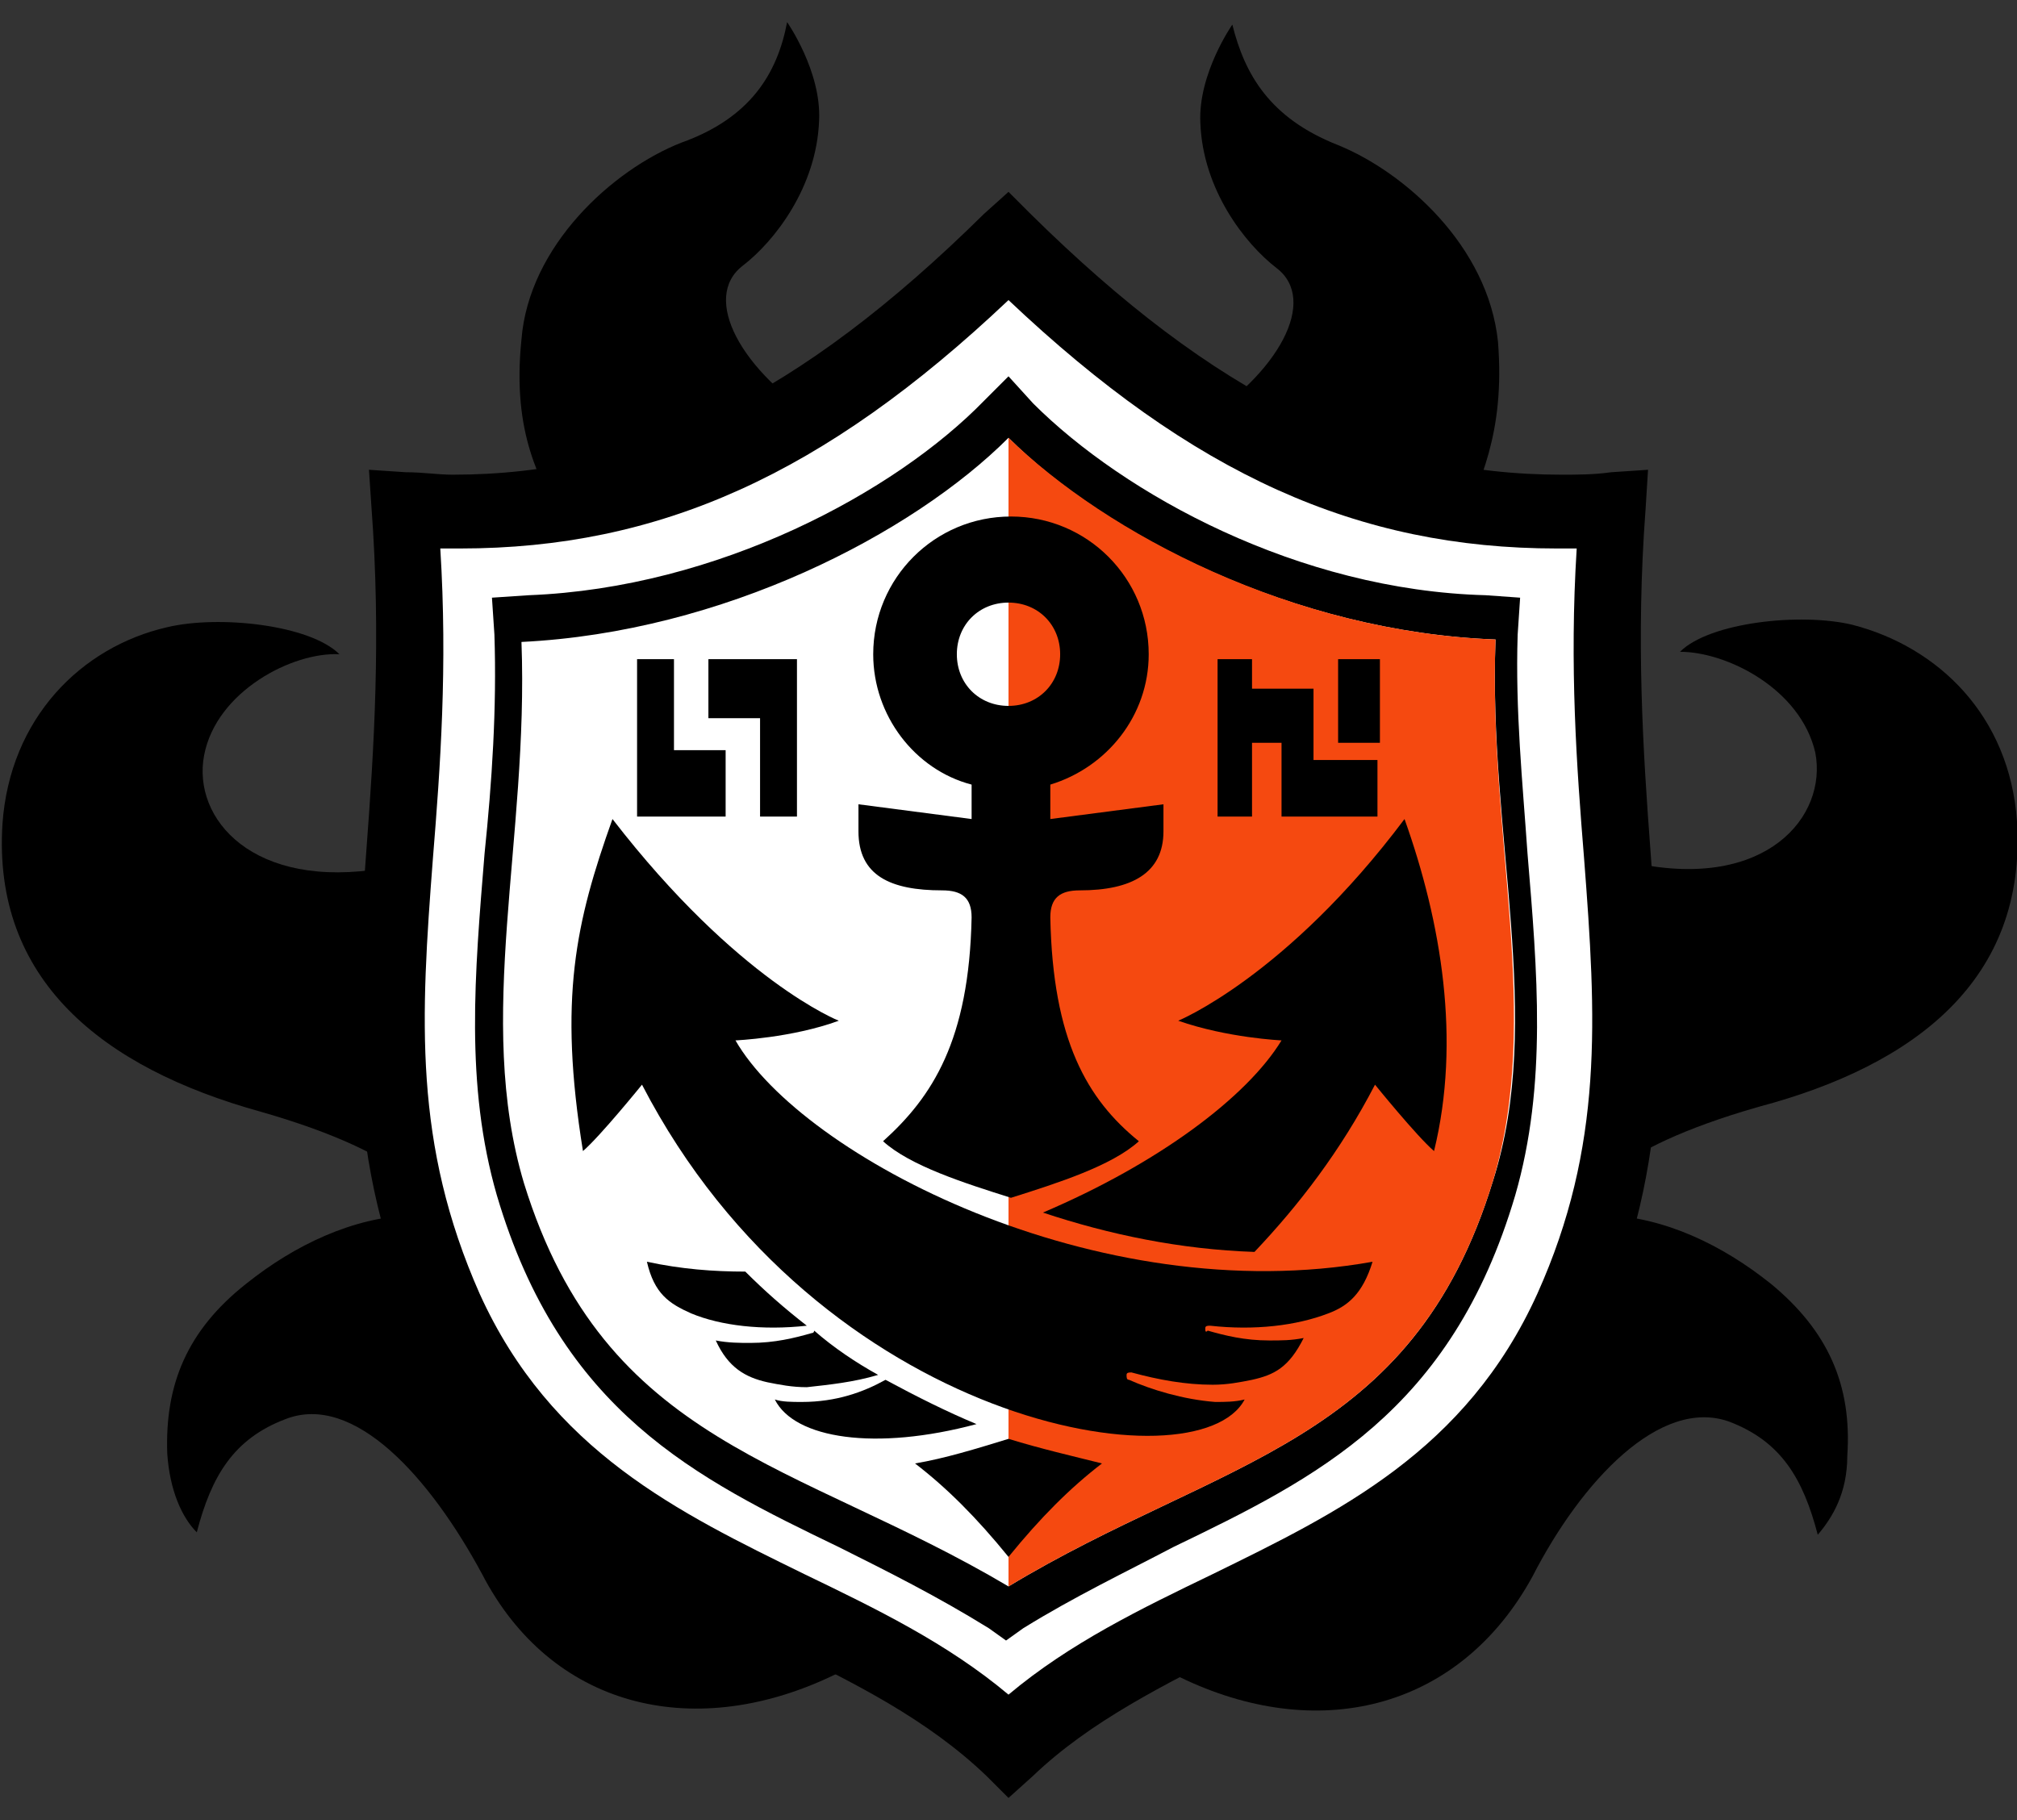 <?xml version="1.0" encoding="utf-8"?>
<svg version="1.1" xmlns="http://www.w3.org/2000/svg" viewBox="0 0 82 74" width="82" height="74">
<rect x="0" y="0" width="82" height="74" fill="#333333" stroke="none"/>
<style type="text/css">.st0{fill:#FFFFFF} .st1{fill:#F54910}</style>
<path d="M33.5,17.2c-3.4-2.1-5-5.1-3.3-6.4c1.3-1,3-3.2,3.1-5.9c0.1-2-1.3-4-1.3-4c-0.4,2.1-1.5,3.9-4.3,4.9 c-2.8,1.1-6.2,4.2-6.5,8c-0.4,3.9,0.8,5.7,1.6,7.4C25.7,20.8,35,18.1,33.5,17.2z"/>
<path d="M60.9,13.9c-0.4-3.9-3.8-6.9-6.5-8c-2.8-1.1-3.8-2.9-4.3-4.9c0,0-1.4,2-1.3,4c0.1,2.7,1.8,4.9,3.1,5.9 c1.7,1.3,0.1,4.3-3.3,6.4c-1.5,1,7.8,3.7,10.8,4.2C60.1,19.6,61.2,17.7,60.9,13.9z"/>
<path d="M8.3,30.7c0.5-2.6,3.6-4.2,5.5-4.1c-1.2-1.2-4.9-1.6-7-1.1c-3.5,0.8-6.4,3.7-6.7,8 c-0.4,6.3,4,9.9,10.5,11.7c6.3,1.8,6.9,3.7,6.9,3.7l4.2-15.9c0,0-1.5,1.4-6.1,2.3C10.3,36.2,7.8,33.3,8.3,30.7z"/>
<path d="M82,33.4c-0.3-4.3-3.2-7.1-6.7-8c-2.1-0.5-5.8-0.1-7,1.1c1.9,0,4.9,1.5,5.5,4.1c0.5,2.6-2,5.6-7.3,4.5 c-4.6-0.9-6.1-2.3-6.1-2.3l4.2,15.9c0,0,0.6-1.9,6.9-3.7C77.9,43.3,82.4,39.8,82,33.4z"/>
<path d="M23.8,52.6C19.4,47.8,14,49,10,52.2c-2.4,1.9-3.3,4.1-3.2,6.9c0.1,1.5,0.6,2.6,1.2,3.2 c0.6-2.3,1.5-3.8,3.6-4.6c2.8-1.1,5.9,2.4,8,6.3c2.8,5.4,8.5,6.8,14.1,4.2c8.1-3.7,7.2-12.4,7.2-12.4 C36.1,59.1,31.3,60.6,23.8,52.6z"/>
<path d="M72,52.2c-4-3.2-9.3-4.4-13.8,0.4c-7.5,8.1-12.3,6.5-17.2,3.3c0,0-0.9,8.7,7.2,12.4 c5.6,2.6,11.2,1.1,14.1-4.2c2-3.9,5.2-7.3,8-6.3c2.1,0.8,3,2.3,3.6,4.6c0.6-0.7,1.2-1.7,1.2-3.2C75.3,56.3,74.3,54.1,72,52.2z"/>
<path d="M41,72.8L40.2,72c-2.4-2.3-5.4-3.8-8.6-5.4c-5.5-2.7-11.2-5.5-14.4-12.8c-3-6.7-2.6-12.5-2.1-19.3 c0.3-4,0.6-8.6,0.2-13.9l-0.1-1.3l1.3,0.1c0.7,0,1.3,0.1,2,0.1c7.8,0,14.3-3.3,21.7-10.6L41,8l0.8,0.8 c7.4,7.3,13.9,10.6,21.7,10.6c0.6,0,1.3,0,2-0.1l1.3-0.1l-0.1,1.3c-0.4,5.3-0.1,9.9,0.2,13.9c0.5,6.7,0.9,12.5-2.1,19.3 c-3.3,7.3-8.9,10.1-14.4,12.8c-3.2,1.6-6.2,3.1-8.6,5.4L41,72.8z"/>
<path d="M41,73.1l-0.9-0.9c-2.4-2.3-5.4-3.8-8.5-5.3C26,64.1,20.3,61.3,17,53.9c-3-6.8-2.6-12.6-2.1-19.4 c0.3-4,0.6-8.6,0.2-13.9L15,19.1l1.5,0.1c0.7,0,1.3,0.1,1.9,0.1c7.6,0,14.1-3.2,21.6-10.6L41,7.8l0.9,0.9 c7.5,7.4,14,10.6,21.6,10.6c0.6,0,1.3,0,2-0.1l1.5-0.1l-0.1,1.6c-0.4,5.3-0.1,9.9,0.2,13.9c0.5,6.8,0.9,12.6-2.1,19.4 c-3.3,7.4-9,10.2-14.5,12.9c-3.2,1.6-6.2,3.1-8.5,5.3L41,73.1z M15.4,19.5l0.1,1.1c0.4,5.3,0.1,9.9-0.2,14 c-0.5,6.7-0.9,12.5,2.1,19.2c3.2,7.2,8.9,10,14.3,12.7c3.2,1.6,6.2,3.1,8.6,5.4l0.6,0.6l0.6-0.6c2.4-2.3,5.4-3.8,8.6-5.4 c5.5-2.7,11.1-5.5,14.3-12.7c3-6.7,2.6-12.5,2.1-19.2c-0.3-4-0.6-8.6-0.2-14l0.1-1.1l-1.1,0.1c-0.7,0-1.3,0.1-2,0.1 c-7.7,0-14.3-3.2-21.9-10.7L41,8.3L40.3,9c-7.6,7.5-14.1,10.7-21.9,10.7c-0.6,0-1.3,0-2-0.1L15.4,19.5z"/>
<path class="st0" d="M17.9,22.3c0.3,4.8,0,8.9-0.3,12.6c-0.5,6.5-0.8,11.6,1.9,17.7c2.9,6.4,8.1,8.9,13.2,11.4 c2.9,1.4,5.8,2.8,8.3,4.9c2.5-2.1,5.4-3.5,8.3-4.9c5.1-2.5,10.3-5,13.2-11.4c2.7-6,2.4-11.2,1.9-17.7c-0.3-3.7-0.6-7.8-0.3-12.6 c-0.3,0-0.5,0-0.8,0c-8.1,0-14.8-3-22.3-10.1c-7.5,7.1-14.2,10.1-22.3,10.1h0C18.4,22.3,18.1,22.3,17.9,22.3z"/>
<path d="M41,17.8c3.9,3.9,11.6,7.9,19.8,8.2c-0.3,8,2,15.4-0.1,22C57.4,58.8,49.6,59.3,41,64.5 c-8.6-5.1-16.4-5.7-19.7-16.4c-2-6.7,0.2-14-0.1-22C29.4,25.7,37.1,21.7,41,17.8 M41,15.3l-1,1c-3.6,3.7-10.8,7.6-18.5,7.9L20,24.3 l0.1,1.5c0.1,3-0.1,6-0.4,8.9c-0.4,4.9-0.8,9.4,0.5,13.9c2.6,8.8,8.1,11.5,13.9,14.3c2,1,4,2,6.1,3.3l0.7,0.5l0.7-0.5 c2.1-1.3,4.2-2.3,6.1-3.3c5.8-2.8,11.3-5.5,13.9-14.3c1.3-4.5,0.9-9.1,0.5-13.9c-0.2-2.9-0.5-5.8-0.4-8.9l0.1-1.5l-1.4-0.1 C52.8,24,45.7,20.1,42,16.4L41,15.3L41,15.3z"/>
<path class="st1" d="M60.7,48c2-6.7-0.2-14,0.1-22C52.6,25.7,45,21.7,41,17.8v46.7C49.6,59.3,57.4,58.8,60.7,48z"/>
<path d="M37.2,59.5c1.3,1,2.5,2.2,3.8,3.8c1.3-1.6,2.5-2.8,3.8-3.8c-1.2-0.3-2.5-0.6-3.8-1 C39.7,58.9,38.4,59.3,37.2,59.5z"/>
<path d="M35.7,55.9c-0.9-0.5-1.8-1.1-2.6-1.8c0,0,0,0.1-0.1,0.1c-0.7,0.2-1.5,0.4-2.5,0.4c-0.4,0-0.9,0-1.4-0.1 c0.5,1.1,1.2,1.5,2.1,1.7c0.5,0.1,1,0.2,1.6,0.2C33.7,56.3,34.7,56.2,35.7,55.9z"/>
<path d="M32.8,53.9c-0.9-0.7-1.7-1.4-2.5-2.2c-1.3,0-2.6-0.1-4-0.4c0.3,1.3,0.9,1.7,1.8,2.1 C29.3,53.9,31,54.1,32.8,53.9z"/>
<path d="M36,56.1c-0.9,0.5-2,0.9-3.4,0.9c-0.4,0-0.8,0-1.1-0.1c0.8,1.6,4.1,2.1,8.2,1C38.5,57.4,37.3,56.8,36,56.1z"/>
<path d="M29.9,42.3c0,0,2.3-0.1,4.2-0.8c0,0-4.1-1.6-9.2-8.2c-1.5,4.2-2.2,7.3-1.2,13.5c0.7-0.6,2.4-2.7,2.4-2.7 C33.3,58,48.7,60.5,50.6,56.9C50.2,57,49.8,57,49.4,57c-1.3-0.1-2.6-0.5-3.5-0.9c-0.1,0-0.1-0.1-0.1-0.2c0-0.1,0.1-0.1,0.2-0.1 c1.1,0.3,2.2,0.5,3.3,0.5c0.6,0,1.1-0.1,1.6-0.2c0.9-0.2,1.5-0.5,2.1-1.7c-0.5,0.1-0.9,0.1-1.4,0.1c-1,0-1.8-0.2-2.5-0.4 C49,54.2,49,54.1,49,54c0-0.1,0.1-0.1,0.2-0.1c1.8,0.2,3.5,0,4.8-0.5c0.8-0.3,1.4-0.8,1.8-2.1C44.6,53.3,32.6,47,29.9,42.3z"/>
<path d="M38.3,36.2L38.3,36.2c0.8,0,1.2,0.3,1.2,1.1c-0.1,5-1.6,7.3-3.6,9.1c1.1,1,3.3,1.7,5.2,2.3 c1.9-0.6,4.1-1.3,5.2-2.3c-2.1-1.7-3.5-4.1-3.6-9.1c0-0.8,0.4-1.1,1.2-1.1h0c2.1,0,3.4-0.7,3.4-2.4v-1.1l-4.6,0.6 c0-0.3,0-1.2,0-1.4c2.3-0.7,4-2.8,4-5.3c0-3.1-2.5-5.6-5.6-5.6c-3.1,0-5.6,2.5-5.6,5.6c0,2.5,1.7,4.7,4,5.3c0,0.3,0,1.1,0,1.4 l-4.6-0.6v1.1C34.9,35.6,36.2,36.2,38.3,36.2z M41,24.5c1.2,0,2.1,0.9,2.1,2.1c0,1.2-0.9,2.1-2.1,2.1c-1.2,0-2.1-0.9-2.1-2.1 C38.9,25.4,39.8,24.5,41,24.5z"/>
<path d="M57.1,33.3c-4.8,6.4-9.2,8.2-9.2,8.2c2,0.7,4.2,0.8,4.2,0.8c-1.4,2.3-5,5-9.7,7c2.7,0.9,5.6,1.5,8.6,1.6 c1.8-1.9,3.5-4.1,4.9-6.8c0,0,1.7,2.1,2.4,2.7C59.4,42.3,58.6,37.5,57.1,33.3z"/>
<rect x="54.4" y="26.8" width="1.7" height="3.4"/>
<polygon points="49.5,26.8 50.9,26.8 50.9,28 53.4,28 53.4,30.9 56,30.9 56,33.2 52.1,33.2 52.1,30.2 50.9,30.2 50.9,33.2 49.5,33.2"/>
<polygon points="28.8,26.8 32.4,26.8 32.4,33.2 30.9,33.2 30.9,29.2 28.8,29.2"/>
<polygon points="25.9,26.8 27.4,26.8 27.4,30.5 29.5,30.5 29.5,33.2 25.9,33.2"/>
</svg>